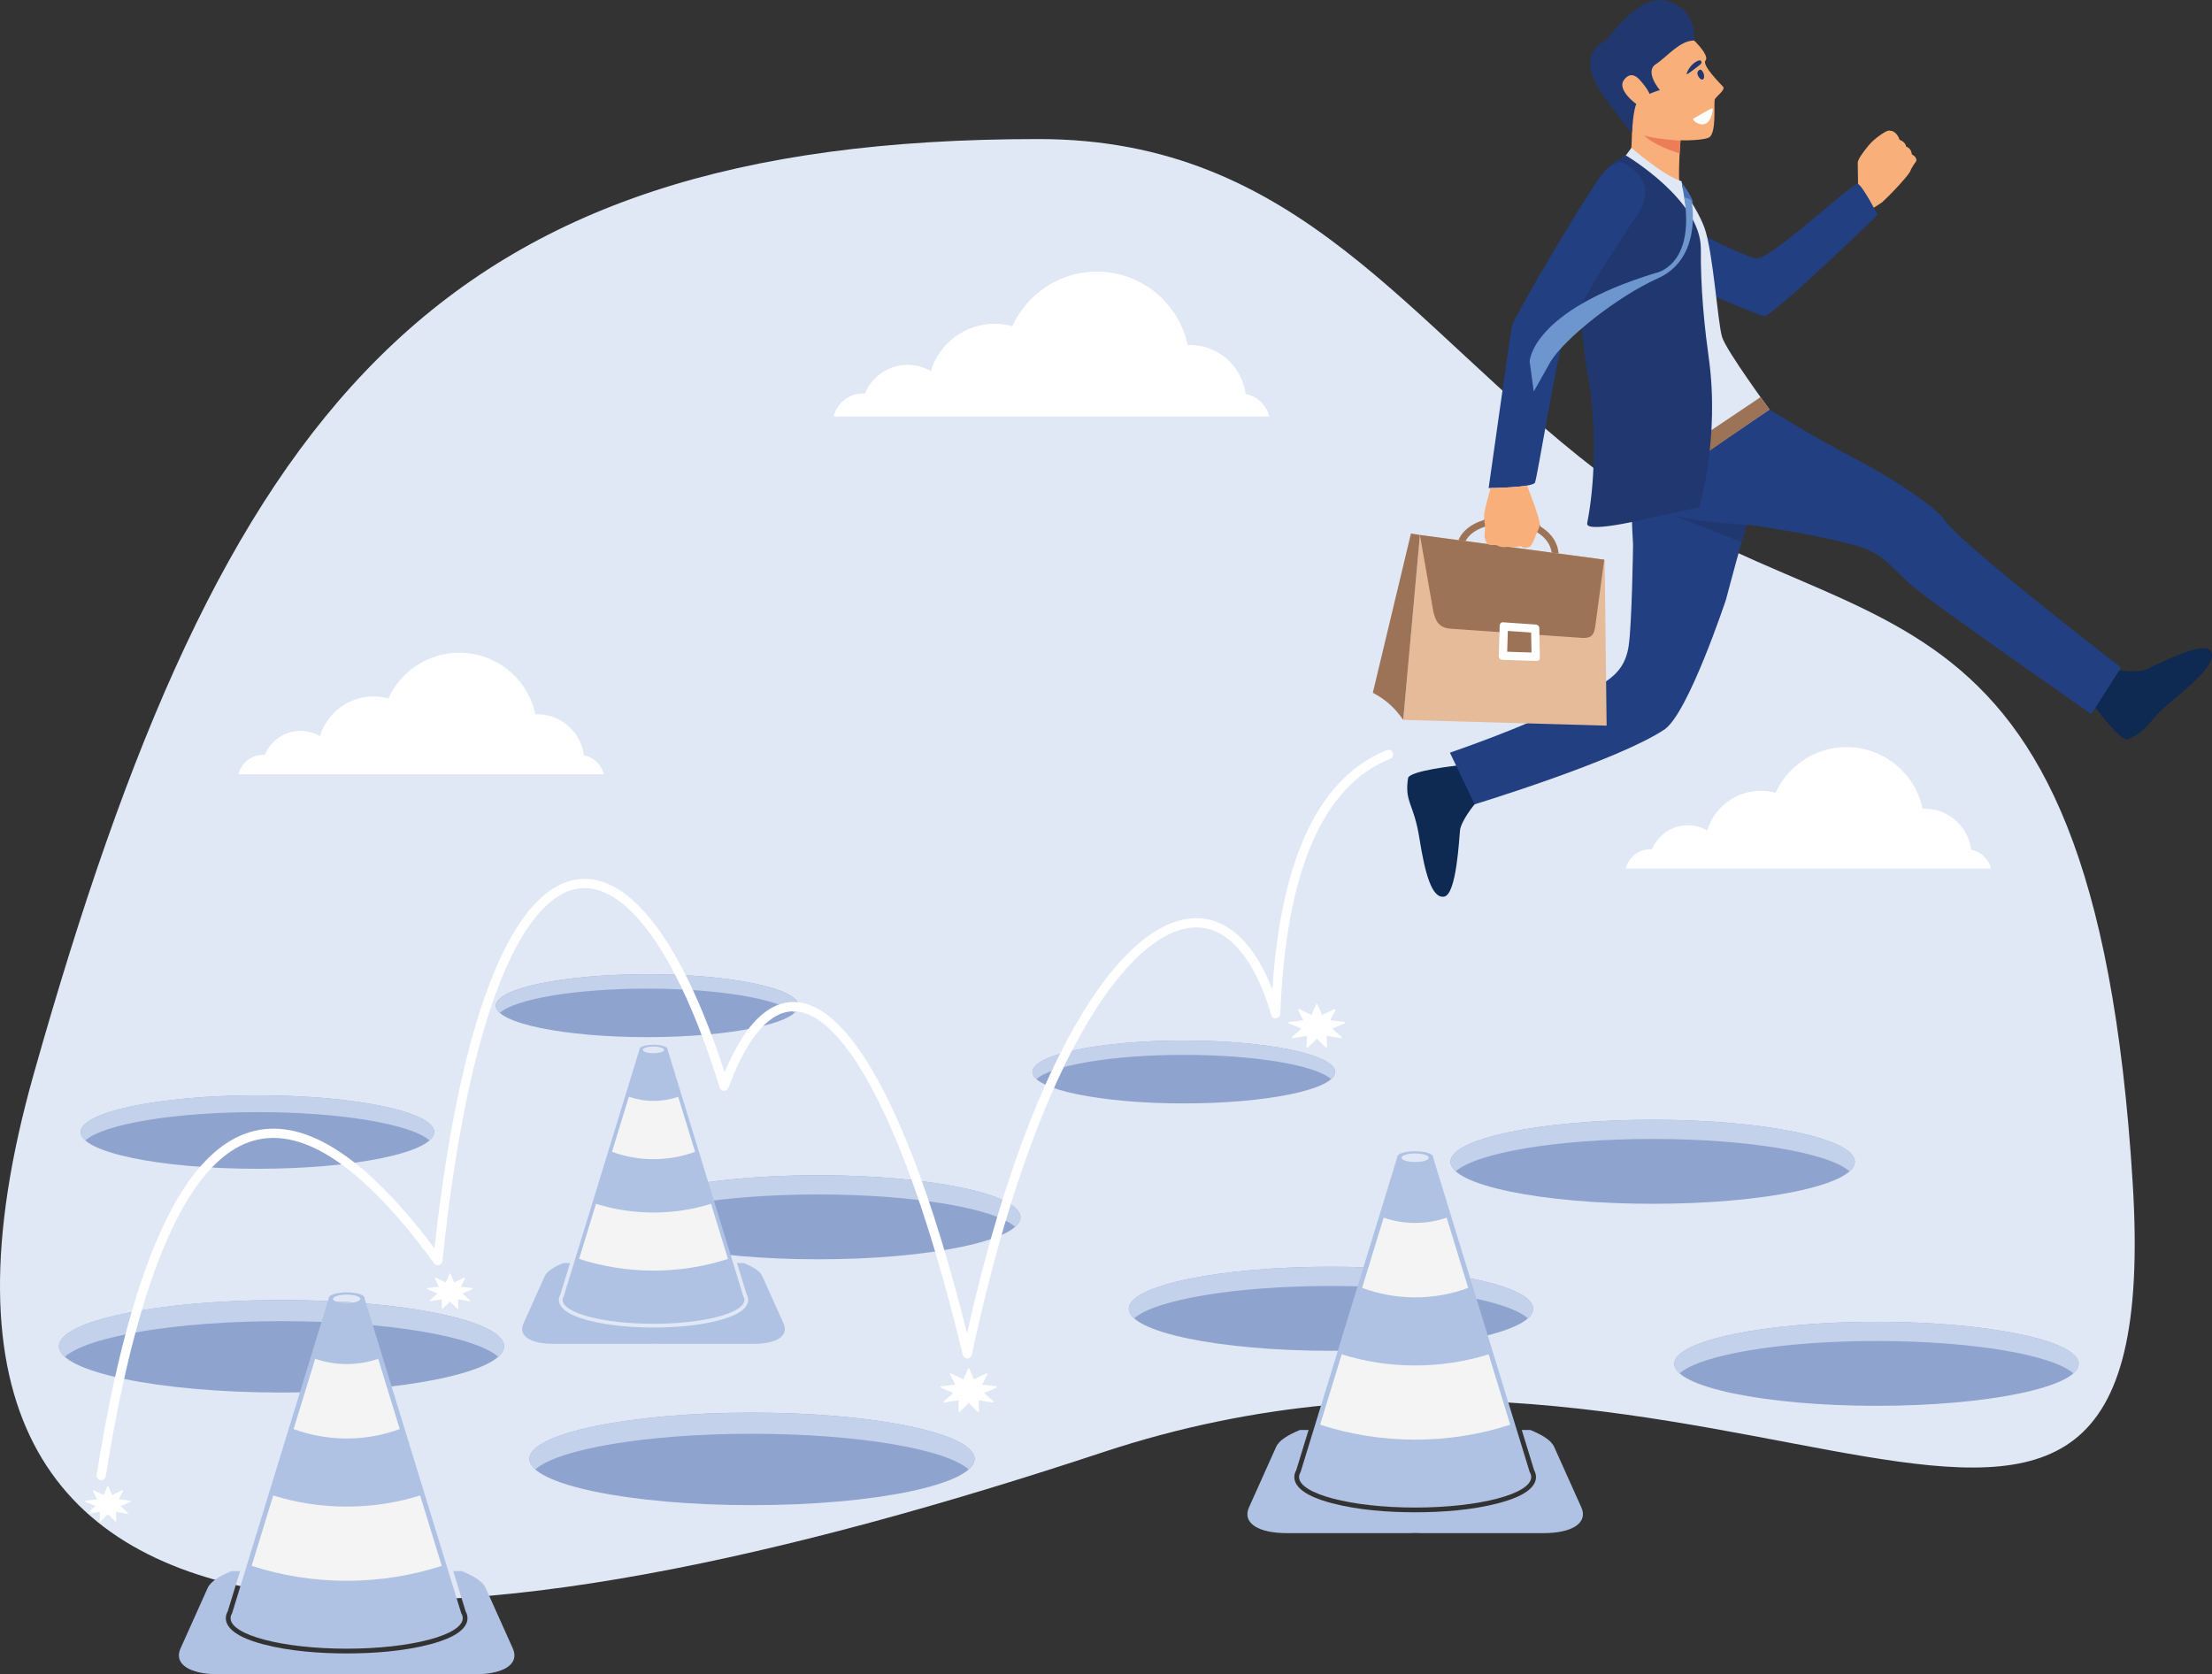 <?xml version="1.0" encoding="UTF-8"?><svg id="a" xmlns="http://www.w3.org/2000/svg" viewBox="0 0 2053.88 1554.63"><rect x="0" y="0" width="2053.88" height="1554.63" fill="#333333" stroke="none"/><path d="M964.21,129.12c241.51,0,343.26,172.8,517.61,307.13,230.77,177.79,461.51,62.06,498.46,662.76,32.88,534.63-377.46,57.88-956.03,249.39C445.69,1539.91-143.57,1617.04,31.28,997.4,206.13,377.76,403.06,129.12,964.21,129.12Z" style="fill:#e0e8f5; fill-rule:evenodd;"/><path d="M1099.15,1024.57c77.4,0,140.53-13.12,140.53-29.21s-63.13-29.21-140.53-29.21-140.53,13.12-140.53,29.21,63.13,29.21,140.53,29.21Z" style="fill:#8fa3cf; fill-rule:evenodd;"/><path d="M962.31,1002.03c14.53-12.92,70.27-22.54,136.84-22.54s122.31,9.62,136.83,22.54c2.42-2.15,3.69-4.38,3.69-6.68,0-16.13-62.92-29.22-140.52-29.22s-140.53,13.08-140.53,29.22c0,2.29,1.27,4.53,3.69,6.68Z" style="fill:#c4d1eb; fill-rule:evenodd;"/><ellipse cx="600.91" cy="933.83" rx="140.53" ry="29.21" style="fill:#8fa3cf;"/><path d="M464.07,940.51c14.52-12.92,70.28-22.53,136.84-22.53s122.31,9.62,136.84,22.53c2.41-2.14,3.69-4.38,3.69-6.68,0-16.13-62.92-29.21-140.53-29.21s-140.52,13.07-140.52,29.21c0,2.3,1.27,4.53,3.69,6.68Z" style="fill:#c4d1eb; fill-rule:evenodd;"/><path d="M1178.51,386.81h-404.44c2.9-12.28,13.94-21.43,27.11-21.43,.63,0,1.27,.02,1.9,.07,6.38-15.63,21.75-26.66,39.69-26.66,7.85,0,15.19,2.12,21.51,5.8,7.71-25.43,31.34-43.94,59.28-43.94,5.68,0,11.2,.77,16.42,2.21,13.53-29.87,43.6-50.64,78.52-50.64,41.43,0,76.02,29.23,84.28,68.19,.71-.02,1.4-.05,2.1-.05,26.53,0,48.43,19.84,51.67,45.49,10.82,2.03,19.44,10.31,21.96,20.95Z" style="fill:#fff; fill-rule:evenodd;"/><path d="M560.61,718.94H221.51c2.43-10.3,11.68-17.97,22.73-17.97,.53,0,1.06,.02,1.59,.06,5.36-13.11,18.23-22.36,33.28-22.36,6.58,0,12.74,1.78,18.04,4.86,6.47-21.31,26.27-36.84,49.7-36.84,4.76,0,9.39,.65,13.77,1.86,11.34-25.04,36.55-42.46,65.84-42.46,34.73,0,63.73,24.51,70.66,57.18,.59-.02,1.17-.05,1.75-.05,22.25,0,40.61,16.64,43.32,38.15,9.08,1.7,16.31,8.64,18.41,17.56Z" style="fill:#fff; fill-rule:evenodd;"/><path d="M1848.66,806.57h-339.09c2.43-10.31,11.68-17.97,22.73-17.97,.53,0,1.07,.02,1.59,.06,5.36-13.11,18.23-22.35,33.28-22.35,6.58,0,12.74,1.77,18.04,4.86,6.46-21.32,26.26-36.85,49.69-36.85,4.77,0,9.39,.66,13.78,1.86,11.34-25.04,36.55-42.46,65.84-42.46,34.72,0,63.72,24.51,70.66,57.18,.58-.02,1.17-.04,1.75-.04,22.25,0,40.61,16.64,43.31,38.14,9.08,1.71,16.31,8.64,18.42,17.57Z" style="fill:#fff; fill-rule:evenodd;"/><path d="M1474.72,318.13c7.16,19.88,29.07,30.21,48.95,23.05,19.89-7.16,30.21-29.07,23.05-48.96-7.16-19.88-29.07-30.19-48.95-23.05-19.89,7.16-30.21,29.07-23.05,48.95Z" style="fill:#4e66af; fill-rule:evenodd;"/><path d="M1353.71,710.78s8.56,16.08,12.22,22.68c3.65,6.62,10.18,6.98,6.2,10.33-3.98,3.36-15.63,19.19-16.48,27.15-.86,7.96-3.25,59.38-14.62,61.58-11.36,2.2-17.85-20.98-23.08-54.09-5.22-33.09-13.91-33.02-10.56-55.82,1.04-7.1,46.31-11.83,46.31-11.83Z" style="fill:#0e2952; fill-rule:evenodd;"/><polygon points="1366.2 705.4 1353.71 710.78 1369.27 741.08 1381.44 736.09 1366.2 705.4" style="fill:#eda580; fill-rule:evenodd;"/><path d="M1942.59,653.02s9.44-15.25,13.26-21.6c3.8-6.35,.88-12.07,5.69-10.35,4.82,1.72,23.97,3.81,31.14,.6,7.17-3.19,51.94-26.5,59.39-17.95,7.46,8.56-8.97,25.48-34.48,46.22-25.48,20.72-21.15,28.05-42.12,36.44-6.53,2.62-32.88-33.37-32.88-33.37Z" style="fill:#0e2952; fill-rule:evenodd;"/><polygon points="1933.63 646.76 1944.35 654.23 1961.18 626.17 1950.94 618.78 1933.63 646.76" style="fill:#eda580; fill-rule:evenodd;"/><path d="M1631.29,457.56c-2.4,6.06-5.85,17.14-9.55,29.77-1.52,5.17-3.08,10.6-4.62,16.04-7.43,26.38-14.45,53.18-14.45,53.18,0,0-35.15,106.16-57.31,120.89-43.65,29.01-176.15,69.4-176.15,69.4l-22.94-47.96s73.94-25.24,102.98-42.61c33.69-20.16,58.34-24.44,63.02-56.73,3.11-21.49,4.03-93.23,4.05-93.89-2.13-35.38-3.01-81.56,5.21-97.39,6.89-13.3,109.77,49.31,109.77,49.31Z" style="fill:#223f81; fill-rule:evenodd;"/><path d="M1806.07,483.46c-9.69-14.32-54.16-42.25-83.44-57.5-46.43-24.62-79.66-45.76-79.66-45.76,0,0-122.43,73.8-113.82,85.2,16.33,21.62,90.1,19.91,105.49,23.48l30.99,5.09s30.95,5.42,54.84,11.87c32.03,8.63,32.94,20.73,61.2,43.1,25.3,20.04,160.11,114.15,160.11,114.15l27.65-43.17s-148.3-114.23-163.35-136.46Z" style="fill:#223f81; fill-rule:evenodd;"/><path d="M1747.79,187.65s-9.8,6.9-15.81,9.56c-6.01,2.65-2.33-21.33-2.33-21.33l18.14,11.77Z" style="fill:#f9af79; fill-rule:evenodd;"/><path d="M1725.26,172.04s-.36-18.23-.32-21.01c.04-2.78,4.45-9.18,10.16-16.09,5.7-6.91,16.5-13.68,18.04-13.52,1.53,.17,3.17-.39,6.16,2.2,2.99,2.6,4.11,6.44,4.11,6.44,0,0,5.19,1.47,6.2,6.3,0,0,4.83,1.6,5.07,7.28,0,0,4.67,1.69,4.5,5.83,0,0-4.42,6.42-5.37,9.27-.93,2.85-14.46,18.19-26.02,28.9,0,0-10.92,3.83-22.53-15.6Z" style="fill:#f9af79; fill-rule:evenodd;"/><path d="M1751.57,123.18s-14.03,17.86-11.44,20.48c2.61,2.61,5.14,2,5.14,2l-2.44,9.97s2.1,7.51,9.67,3.03c0,0,1.25,7.22,8.04,2.01,0,0,2.95,4.41,6.52,2.54,3.56-1.86,12.13-13.72,12.13-13.72,0,0,1.15-3.58-4.03-6.09,0,0-.06-5.43-5.23-7.25,0,0-.54-4.37-6.15-6.29,0,0-2.51-9.43-10.64-8.42,0,0-.99,1-1.57,1.75Z" style="fill:#f9af79; fill-rule:evenodd;"/><path d="M1725.31,150.43s14.17-6.51,23.46-6.68c2.11-.03,4.16,.32,4.98,2.26,.82,1.94-.93,5.59-6.92,8.72-5.99,3.14-12.29,9.93-12.29,9.93,0,0-7.11,1.41-9.22-14.24Z" style="fill:#f9af79; fill-rule:evenodd;"/><path d="M1533.8,191.52s58.71,36.03,95.99,48.49c11.69,3.91,90.66-71,95.15-69.36,4.48,1.65,18.51,28.84,18.51,28.84,0,0-97.76,94.87-105.46,94-7.71-.86-122.38-50.3-131.62-60.35-9.24-10.03-14.57-24.55-5.25-35.77,13.1-15.77,32.67-5.85,32.67-5.85Z" style="fill:#223f81; fill-rule:evenodd;"/><path d="M1546.49,153.36s27.88,35.17,36.09,57.99c8.2,22.82,12.33,88.89,16.47,101.8,4.15,12.92,43.92,67.06,43.92,67.06l-124.67,84.6s-16.45-34.91-31.27-78.59c-14.82-43.66-14.88-83.81-20.6-109.77-19.51-88.55,43.21-132.16,43.21-132.16l36.85,9.07Z" style="fill:#e0e8f5; fill-rule:evenodd;"/><path d="M1569.23,33.86s18.86,17.03,14.39,22.32c-3.69,4.36,13.77,21.45,16.28,24.36,2.53,2.91-6.35,8.83-7.65,11.74-1.3,2.91,2.06,31.86-5.69,35.52-7.76,3.67-48.43,3.93-61.93-2.81-13.5-6.75-38.04-50.18-38.39-72.05-.36-21.87,49.84-48.78,82.99-19.08Z" style="fill:#f9af79; fill-rule:evenodd;"/><path d="M1560.37,130.63s-.2,2.49-.47,6.32c-.09,1.61-.2,3.47-.32,5.46-.09,1.52-.17,3.14-.25,4.8-.47,10.46-.65,23.03,.7,28.77,2.52,10.7-45.57-33.13-45.57-33.13,0,0,2.67-35.43-.66-75.04-3.35-39.6,46.56,62.83,46.56,62.83Z" style="fill:#f9af79; fill-rule:evenodd;"/><path d="M1573.12,37.62s3.52-26.89-23.56-36.29c-27.08-9.39-55.42,34.05-59.4,36.74-3.97,2.69-28.43,13.38-.17,52.42,24.85,34.32,25.36,32.12,25.36,32.12,0,0,1.12-22,4.5-26.93,5.29-7.69,21.34-12,21.34-12,0,0-14.45-17.1-3.83-24.02,10.63-6.92,22.45-22.22,35.76-22.03Z" style="fill:#20386f; fill-rule:evenodd;"/><path d="M1524.78,76.77c-1.98-2.35-9.43-12.81-16.99-2.43-7.57,10.38,16.44,26.57,18.28,26.23,1.85-.33,15.42-4.08-1.3-23.8Z" style="fill:#f9af79; fill-rule:evenodd;"/><path d="M1514.82,137.24s29.41,25.77,46.54,31.07l3.62,21.97-55.33-46,5.17-7.05Z" style="fill:#e0e8f5; fill-rule:evenodd;"/><polygon points="1642.97 380.21 1634.69 368.76 1512.15 451.06 1518.81 465.93 1642.97 380.21" style="fill:#9c7357; fill-rule:evenodd;"/><path d="M1579.27,231.11c-.07,8.58,.06,17.19,.39,25.77h0c.72,18.9,2.3,37.68,4.43,55.78,.75,6.45,1.6,12.82,2.46,19.09,10.52,74.6-8.59,138.88-8.59,138.88,0,0-57.4,15.37-73.68,10.75,0,0-24.86-81.4-34.41-164.88-.73-6.45-1.38-12.91-1.92-19.34h0c-12.37-72.2,.93-133.39,41.68-152.87,1.16,.69,70,41.76,69.62,86.82Z" style="fill:#20386f; fill-rule:evenodd;"/><path d="M1470.59,322.46s18.63,83.36,3.14,163.41c-2.09,10.84,67.14-7.01,67.14-7.01l-70.28-156.4Z" style="fill:#20386f; fill-rule:evenodd;"/><path d="M1560.37,130.63s-.2,2.49-.47,6.32c-.09,1.61-.2,3.47-.32,5.46-24.43-7.49-32.71-16.27-32.94-16.54,11.34,3.33,33.73,4.76,33.73,4.76Z" style="fill:#ed7d57; fill-rule:evenodd;"/><path d="M1561.58,169.61s9.48,12.5,10.35,18.08c.34,2.1-7.16,1.36-7.16,1.36l-3.19-19.44Z" style="fill:#466fb5; fill-rule:evenodd;"/><path d="M1621.74,487.33c-1.52,5.17-3.08,10.6-4.62,16.04l-62.29-24.4c.46,.09,7.92,1.84,17.51,3.57,9.91,1.79,49.39,4.79,49.39,4.79Z" style="fill:#20386f; fill-rule:evenodd;"/><path d="M1522.04,196.6s-54.86,80.47-70.99,120.28c-5.06,12.5-23.68,126.41-25.78,131.2-2.1,4.78-43.04,5.12-43.04,5.12,0,0,19.99-141.53,21.46-149.88,1.47-8.35,77.13-137.37,88.71-146.78,11.57-9.4,15.88-6.82,27.5,4.12,16.31,15.37,2.14,35.94,2.14,35.94Z" style="fill:#223f81; fill-rule:evenodd;"/><path d="M1570.74,187.08s10.39,52.73-31.51,71.45c-37.54,16.77-86.69,56.06-99.58,77.4l-15.52,27.59-3.83-27.9s1.6-46.95,116.65-82.03c0,0,37.01-5.85,26.92-70.18,0,0,6.75,.95,6.89,3.67Z" style="fill:#6d96ce; fill-rule:evenodd;"/><polygon points="1318.43 496.73 1302.91 668.44 1491.77 673.79 1489.97 519.72 1318.43 496.73" style="fill:#e5bb9a; fill-rule:evenodd;"/><path d="M1274.69,643.24c14.25,7.52,21.93,16.23,28.22,25.19l15.52-171.7-8.34-1.33-35.4,147.84Z" style="fill:#9c7357; fill-rule:evenodd;"/><path d="M1318.43,496.73l12.48,71.39c2.09,8.01,4.4,15.09,17.16,15.73l120.53,8.44c10.74,.76,11.72-4.6,12.79-11.88l8.15-60.74-171.11-22.93Z" style="fill:#9c7357; fill-rule:evenodd;"/><path d="M1395.4,577.81l30.66,2.11c1.68,.12,3.2,1.52,3.23,3.22l.52,27.55c.03,1.7-1.22,3.1-2.89,3.04l-32.06-1.04c-1.67-.06-3.29-1.5-3.23-3.21l.87-28.62c.06-1.71,1.21-3.15,2.9-3.04Z" style="fill:#fff; fill-rule:evenodd;"/><polygon points="1400.04 585.83 1399.45 605.15 1422.03 605.88 1421.68 587.33 1400.04 585.83" style="fill:#9c7357; fill-rule:evenodd;"/><path d="M1354.16,501.52c2.76-6.37,7.84-11.31,14.32-14.84,2.79-1.52,5.82-2.76,9.05-3.75,2.42-4.42,13.75-6.9,27.02-5.63,14.05,1.33,25.16,6.38,25.64,11.49,.82,.5,1.63,1.02,2.42,1.56,8.17,5.66,13.78,13.58,14.6,23.64l-6.43-.86c-1.11-7.44-5.5-13.35-11.71-17.66-.84-.58-1.71-1.14-2.61-1.66-4.8,2.54-13.72,3.73-23.75,2.77-10.5-1-19.36-4.08-23.37-7.69-2.81,.86-5.46,1.95-7.88,3.27-4.62,2.52-8.37,5.93-10.7,10.25l-6.6-.88Z" style="fill:#9c7357; fill-rule:evenodd;"/><path d="M1380.36,504.2s-2.04-4.35-1.99-6.69c0,0,.39-4.25,.49-7.29,.04-.96,.03-1.81-.02-2.35-.22-2.26-1.4-7.18-.43-12.79,.74-4.19,4.01-16.16,5.59-21.9,5.69-.09,23.62-.53,33.9-2.32,2.69,6.87,11.99,31.05,11.72,35.61-.04,.51-.09,1.03-.17,1.5-.7,4.5-3.11,7.53-3.75,9.84-.25,.85-3.18,9.11-5.65,10.01-3.41,1.25-6.29,.73-8.29-.76,0,0-6.79,2.15-11.25,.36,0,0-6.21,2.18-11.12-1.61,0,0-6.54,1.51-9.04-1.6Z" style="fill:#f9af79; fill-rule:evenodd;"/><path d="M1580.9,73.83c-2.11,1.07-7.89-6.44-2.78-9.01,2.74-1.37,6.22,7.27,2.78,9.01Z" style="fill:#20386f; fill-rule:evenodd;"/><path d="M1576.24,56.54c3.45-1.6,4.76,1.27,2.65,3.28-.61,.59-13.04,10.26-12.85,9.1,.28-2.35,3.63-9.37,10.19-12.38Z" style="fill:#20386f; fill-rule:evenodd;"/><path d="M1590.39,101.87c-3.21,23.58-20.79,9.79-17.91,8.15,14.71-8.3,18.31-11.03,17.91-8.15Z" style="fill:#fff; fill-rule:evenodd;"/><path d="M261.39,1293.02c113.83,0,206.66-19.3,206.66-42.96s-92.84-42.95-206.66-42.95-206.67,19.29-206.67,42.95,92.84,42.96,206.67,42.96Z" style="fill:#8fa3cf; fill-rule:evenodd;"/><path d="M60.14,1259.87c21.36-18.99,103.35-33.14,201.24-33.14s179.88,14.15,201.24,33.14c3.55-3.15,5.42-6.44,5.42-9.82,0-23.72-92.53-42.95-206.67-42.95s-206.66,19.23-206.66,42.95c0,3.38,1.88,6.67,5.42,9.82Z" style="fill:#c4d1eb; fill-rule:evenodd;"/><path d="M698.25,1397.6c113.83,0,206.66-19.3,206.66-42.96s-92.84-42.96-206.66-42.96-206.67,19.3-206.67,42.96,92.84,42.96,206.67,42.96Z" style="fill:#8fa3cf; fill-rule:evenodd;"/><path d="M497,1364.46c21.36-19,103.36-33.14,201.24-33.14s179.88,14.14,201.24,33.14c3.55-3.15,5.42-6.44,5.42-9.82,0-23.72-92.53-42.95-206.66-42.95s-206.67,19.23-206.67,42.95c0,3.38,1.88,6.67,5.42,9.82Z" style="fill:#c4d1eb; fill-rule:evenodd;"/><path d="M759.78,1169.31c103.41,0,187.74-17.53,187.74-39.03s-84.34-39.02-187.74-39.02-187.74,17.53-187.74,39.02,84.34,39.03,187.74,39.03Z" style="fill:#8fa3cf; fill-rule:evenodd;"/><path d="M576.96,1139.21c19.41-17.26,93.89-30.11,182.82-30.11s163.41,12.85,182.82,30.11c3.22-2.87,4.92-5.85,4.92-8.92,0-21.55-84.05-39.03-187.75-39.03s-187.74,17.48-187.74,39.03c0,3.07,1.7,6.05,4.92,8.92Z" style="fill:#c4d1eb; fill-rule:evenodd;"/><ellipse cx="1534.51" cy="1078.75" rx="187.74" ry="39.03" style="fill:#8fa3cf;"/><path d="M1351.69,1087.66c19.41-17.25,93.89-30.11,182.82-30.11s163.42,12.85,182.82,30.11c3.22-2.87,4.92-5.85,4.92-8.92,0-21.55-84.05-39.03-187.74-39.03s-187.74,17.48-187.74,39.03c0,3.07,1.71,6.05,4.92,8.92Z" style="fill:#c4d1eb; fill-rule:evenodd;"/><ellipse cx="1235.88" cy="1215.25" rx="187.75" ry="39.03" style="fill:#8fa3cf;"/><path d="M1053.06,1224.17c19.4-17.25,93.89-30.11,182.82-30.11s163.42,12.85,182.82,30.11c3.22-2.86,4.93-5.85,4.93-8.92,0-21.55-84.06-39.03-187.75-39.03s-187.75,17.47-187.75,39.03c0,3.06,1.71,6.06,4.93,8.92Z" style="fill:#c4d1eb; fill-rule:evenodd;"/><path d="M1742.35,1305.37c103.4,0,187.74-17.53,187.74-39.03s-84.34-39.02-187.74-39.02-187.75,17.53-187.75,39.02,84.33,39.03,187.75,39.03Z" style="fill:#8fa3cf; fill-rule:evenodd;"/><path d="M1559.53,1275.27c19.4-17.25,93.89-30.11,182.82-30.11s163.42,12.85,182.82,30.11c3.22-2.87,4.93-5.85,4.93-8.92,0-21.56-84.06-39.03-187.75-39.03s-187.74,17.47-187.74,39.03c0,3.07,1.7,6.05,4.92,8.92Z" style="fill:#c4d1eb; fill-rule:evenodd;"/><path d="M239.02,1085.27c90.4,0,164.14-15.33,164.14-34.11s-73.73-34.11-164.14-34.11-164.13,15.32-164.13,34.11,73.73,34.11,164.13,34.11Z" style="fill:#8fa3cf; fill-rule:evenodd;"/><path d="M79.19,1058.96c16.97-15.08,82.09-26.32,159.83-26.32s142.86,11.23,159.83,26.32c2.82-2.5,4.31-5.11,4.31-7.8,0-18.84-73.49-34.11-164.14-34.11s-164.14,15.27-164.14,34.11c0,2.69,1.49,5.29,4.31,7.8Z" style="fill:#c4d1eb; fill-rule:evenodd;"/><path d="M98.23,1370.79c-.37,2.35-2.57,3.94-4.92,3.57-2.34-.36-3.94-2.57-3.57-4.91,18.74-117.75,43.96-204.25,75.7-257.49,18.46-30.95,39.23-50.86,62.32-59.31,23.34-8.54,48.76-5.36,76.26,9.92,30.47,16.94,63.6,48.93,99.41,96.53,16.77-153.72,45.66-252.86,79.82-302.89,15.64-22.91,32.56-35.83,50.11-39.24,17.77-3.44,35.84,2.83,53.56,18.33,30.4,26.57,60.16,80.99,85.84,160.39,10.97-26.25,23.12-44.41,36.12-54.73,13.6-10.8,28.07-13.26,43.06-7.68,14.29,5.32,28.88,18.15,43.45,38.16,34.84,47.87,70.48,138.1,102.51,266.69,37.67-168.45,87.97-281.28,136.77-339.05,19.49-23.08,38.89-37.55,57.31-43.44,19.05-6.1,36.96-3.14,52.78,8.82,14.21,10.74,26.65,28.84,36.59,54.24,3.87-57.46,13.67-104.21,29.37-140.25,17.95-41.19,43.63-68.5,77.04-81.93,2.2-.88,4.71,.19,5.59,2.39,.88,2.2-.19,4.71-2.39,5.59-31.22,12.55-55.35,38.35-72.36,77.38-17.25,39.59-27.2,92.7-29.84,159.32,0,1.86-1.22,3.57-3.09,4.12-2.28,.67-4.67-.63-5.34-2.91-10.28-34.94-24.3-58.66-40.76-71.1-13.48-10.18-28.73-12.7-44.97-7.5-16.88,5.4-34.93,18.99-53.37,40.81-49.72,58.85-101.14,176.39-138.89,353.44-.35,1.57-1.55,2.89-3.22,3.29-2.31,.55-4.62-.88-5.17-3.18-32.89-137.1-69.7-232.5-105.52-281.69-13.55-18.61-26.82-30.42-39.51-35.15-11.98-4.47-23.65-2.42-34.71,6.36-13.58,10.78-26.34,31.42-37.87,62.27-.44,1.23-1.44,2.24-2.79,2.66-2.26,.7-4.67-.58-5.37-2.84-26.01-84.15-56.27-141.2-86.94-168.02-15.63-13.66-31.25-19.25-46.29-16.33-15.27,2.96-30.33,14.69-44.62,35.63-34.21,50.11-63.11,151.41-79.54,309.87-.13,1.17-.73,2.28-1.75,3.03-1.92,1.39-4.6,.96-6-.95-37.57-51.47-71.97-85.58-103.22-102.95-25.19-14-48.24-16.99-69.15-9.35-21.16,7.74-40.46,26.41-57.88,55.64-31.17,52.28-56.01,137.76-74.59,254.42Z" style="fill:#fff; fill-rule:evenodd;"/><path d="M100.74,1380.24l3.41,7.96,9.25-4.42c.29-.13,.63-.02,.77,.27,.08,.17,.07,.36,0,.51l-3.83,7.62,10.53,1.24c.32,.04,.54,.32,.51,.64-.03,.21-.17,.38-.35,.46l-9.25,3.93,6.92,6.12c.24,.21,.26,.58,.05,.81-.13,.15-.33,.21-.52,.19l-10.56-1.68,.27,8.28c0,.32-.24,.58-.56,.59-.16,0-.31-.06-.42-.17l-6.75-6.62-6.75,6.62c-.23,.22-.59,.22-.81,0-.11-.12-.17-.28-.16-.43l.27-8.28-10.56,1.68c-.32,.05-.61-.17-.66-.48-.03-.21,.05-.4,.2-.52l6.91-6.12-9.25-3.93c-.29-.12-.43-.46-.3-.75,.08-.2,.26-.32,.46-.35l10.54-1.24-3.84-7.62c-.14-.28-.03-.62,.26-.77,.18-.09,.38-.08,.54,0l9.22,4.41,3.41-7.96c.13-.29,.46-.43,.75-.31,.14,.06,.25,.17,.3,.31Z" style="fill:#fff; fill-rule:evenodd;"/><path d="M418.31,1182.86l3.41,7.96,9.25-4.43c.28-.13,.63-.02,.77,.28,.08,.17,.07,.35,0,.5l-3.83,7.62,10.54,1.23c.31,.04,.54,.32,.51,.64-.03,.21-.16,.38-.35,.47l-9.25,3.93,6.92,6.12c.24,.21,.26,.57,.05,.81-.13,.15-.33,.21-.52,.18l-10.56-1.67,.27,8.28c0,.32-.24,.58-.55,.59-.17,0-.31-.06-.42-.17l-6.75-6.63-6.75,6.63c-.23,.22-.59,.22-.81,0-.11-.12-.17-.27-.17-.43l.27-8.27-10.56,1.67c-.32,.06-.61-.17-.66-.47-.03-.21,.05-.4,.2-.53l6.91-6.12-9.25-3.93c-.29-.13-.43-.47-.3-.76,.08-.2,.26-.32,.47-.35l10.53-1.23-3.84-7.62c-.14-.28-.03-.62,.26-.77,.18-.09,.38-.08,.54,0l9.22,4.42,3.41-7.96c.12-.29,.46-.43,.75-.3,.14,.06,.24,.17,.3,.3Z" style="fill:#fff; fill-rule:evenodd;"/><path d="M900.06,1270.92l4.22,9.85,11.46-5.48c.36-.17,.78-.02,.95,.33,.1,.21,.09,.43,0,.62l-4.74,9.43,13.04,1.53c.39,.04,.67,.4,.63,.78-.03,.27-.2,.48-.43,.58l-11.45,4.87,8.57,7.58c.29,.25,.32,.7,.06,1-.17,.19-.41,.27-.64,.24l-13.08-2.08,.34,10.25c.02,.4-.29,.73-.69,.73-.2,0-.38-.07-.52-.21l-8.35-8.2-8.35,8.2c-.28,.28-.73,.28-1.01,0-.14-.14-.21-.33-.2-.52l.34-10.25-13.08,2.08c-.39,.06-.75-.2-.81-.59-.04-.25,.06-.5,.25-.66l8.56-7.57-11.45-4.87c-.36-.15-.53-.57-.38-.93,.11-.25,.33-.4,.58-.43l13.04-1.53-4.74-9.43c-.18-.35-.04-.77,.32-.96,.22-.11,.46-.09,.66,.02l11.42,5.46,4.22-9.85c.15-.36,.57-.53,.94-.37,.17,.07,.3,.21,.38,.37Z" style="fill:#fff; fill-rule:evenodd;"/><path d="M1223.32,932.61l4.23,9.85,11.46-5.48c.35-.17,.77-.02,.94,.34,.1,.2,.09,.43,0,.62l-4.74,9.43,13.04,1.52c.39,.05,.67,.4,.62,.79-.03,.26-.2,.47-.43,.58l-11.46,4.87,8.57,7.58c.29,.26,.32,.71,.06,1-.17,.19-.41,.27-.64,.23l-13.08-2.07,.33,10.25c.02,.4-.29,.72-.68,.74-.21,0-.4-.08-.52-.21l-8.36-8.2-8.36,8.2c-.28,.28-.73,.27-1,0-.14-.15-.21-.34-.2-.52l.33-10.25-13.08,2.07c-.38,.06-.74-.2-.81-.58-.05-.26,.06-.51,.24-.66l8.56-7.57-11.46-4.87c-.36-.16-.53-.58-.38-.93,.11-.25,.33-.4,.58-.43l13.04-1.52-4.74-9.43c-.18-.35-.04-.78,.32-.96,.21-.11,.46-.09,.66,.02l11.41,5.46,4.23-9.85c.15-.36,.58-.53,.93-.38,.18,.08,.31,.21,.38,.38Z" style="fill:#fff; fill-rule:evenodd;"/><path d="M606.79,971.73c-5.46,0-9.9,1.38-9.9,3.1s4.44,3.1,9.9,3.1,9.9-1.38,9.9-3.1-4.42-3.1-9.9-3.1h0Zm83.31,231.67c.71,1.17,1.09,2.36,1.09,3.59,0,12.25-37.79,22.2-84.39,22.2s-84.41-9.95-84.41-22.2c0-1.22,.39-2.43,1.12-3.6l70.26-228.9c-.02-.1-.03-.2-.03-.3,0-2.26,5.85-4.09,13.06-4.09s13.06,1.83,13.06,4.09c0,.1-.01,.2-.04,.3l70.28,228.92h0Z" style="fill:#b0c2e4; fill-rule:evenodd;"/><path d="M568.23,1069.47c12.04,4.45,25.02,6.87,38.57,6.87s26.53-2.43,38.58-6.87l-15.68-51.08c-7.14,2.48-14.85,3.83-22.9,3.83s-15.75-1.35-22.89-3.83l-15.67,51.08h0Zm38.57,56.41c-18.67,0-36.64-2.84-53.4-8.09l-15.7,51.16c21.69,7.04,44.93,10.86,69.1,10.86s47.42-3.82,69.11-10.87l-15.7-51.15c-16.77,5.25-34.73,8.09-53.41,8.09h0Z" style="fill:#f4f4f4; fill-rule:evenodd;"/><path d="M690.54,1172.77c8.08,3.3,15.09,7.28,17.34,12.29l19.74,43.99c4.95,11.01-6.04,18.75-27.69,18.75h-88.51c-1.54,0-3.08-.04-4.63-.13-1.54,.09-3.09,.13-4.61,.13h-88.51c-21.65,0-32.64-7.73-27.69-18.75l19.75-43.99c2.25-5.01,9.26-8.98,17.33-12.29h6.24l-8.97,29.21c-.87,1.54-1.38,3.22-1.38,5.01,0,11.12,18.92,16.83,27.3,19.03,19.06,5.01,40.91,6.62,60.56,6.62s41.5-1.61,60.56-6.62c8.38-2.2,27.3-7.91,27.3-19.03,0-1.78-.51-3.45-1.37-4.99l-8.97-29.23h6.23Z" style="fill:#b0c2e4; fill-rule:evenodd;"/><path d="M321.88,1202.1c-6.98,0-12.64,1.77-12.64,3.96s5.66,3.96,12.64,3.96,12.65-1.77,12.65-3.96-5.66-3.96-12.65-3.96h0Zm106.38,295.85c.91,1.49,1.4,3.02,1.4,4.57,0,15.66-48.25,28.35-107.78,28.35s-107.78-12.69-107.78-28.35c0-1.56,.5-3.1,1.43-4.6l89.72-292.3c-.03-.13-.04-.25-.04-.38,0-2.89,7.46-5.22,16.67-5.22s16.69,2.33,16.69,5.22c0,.13-.02,.25-.05,.38l89.74,292.33h0Z" style="fill:#b0c2e4; fill-rule:evenodd;"/><path d="M272.64,1326.92c15.37,5.68,31.95,8.78,49.25,8.78s33.88-3.1,49.26-8.78l-20.02-65.22c-9.12,3.17-18.96,4.9-29.25,4.9s-20.11-1.73-29.23-4.9l-20.02,65.22h0Zm49.25,72.03c-23.84,0-46.79-3.64-68.19-10.34l-20.05,65.33c27.7,9,57.38,13.88,88.25,13.88s60.56-4.88,88.26-13.89l-20.05-65.33c-21.41,6.7-44.35,10.34-68.2,10.34h0Z" style="fill:#f4f4f4; fill-rule:evenodd;"/><path d="M428.83,1458.83c10.31,4.21,19.26,9.3,22.13,15.69l25.21,56.16c6.32,14.07-7.71,23.95-35.36,23.95h-113.02c-1.97,0-3.94-.05-5.91-.16-1.96,.11-3.95,.16-5.89,.16h-113.03c-27.65,0-41.69-9.86-35.36-23.95l25.21-56.16c2.87-6.4,11.82-11.48,22.14-15.69h7.96l-11.45,37.3c-1.11,1.97-1.77,4.11-1.77,6.39,0,14.21,24.17,21.49,34.85,24.31,24.34,6.39,52.24,8.45,77.34,8.45s52.99-2.05,77.33-8.45c10.7-2.82,34.86-10.1,34.86-24.31,0-2.27-.65-4.41-1.75-6.36l-11.46-37.33h7.96Z" style="fill:#b0c2e4; fill-rule:evenodd;"/><path d="M1313.98,1071.05c-6.98,0-12.64,1.77-12.64,3.95s5.66,3.97,12.64,3.97,12.65-1.78,12.65-3.97-5.66-3.95-12.65-3.95h0Zm106.38,295.85c.91,1.49,1.4,3.01,1.4,4.57,0,15.65-48.25,28.35-107.78,28.35s-107.78-12.7-107.78-28.35c0-1.56,.5-3.1,1.43-4.6l89.71-292.31c-.03-.13-.03-.25-.03-.38,0-2.88,7.46-5.21,16.67-5.21s16.69,2.33,16.69,5.21c0,.13-.02,.25-.05,.38l89.74,292.33h0Z" style="fill:#b0c2e4; fill-rule:evenodd;"/><path d="M1264.74,1195.86c15.37,5.68,31.95,8.79,49.25,8.79s33.89-3.1,49.27-8.79l-20.03-65.22c-9.12,3.17-18.96,4.9-29.25,4.9s-20.11-1.73-29.22-4.9l-20.02,65.22h0Zm49.25,72.04c-23.84,0-46.79-3.64-68.19-10.34l-20.05,65.33c27.7,8.99,57.38,13.87,88.25,13.87s60.56-4.88,88.26-13.88l-20.06-65.33c-21.42,6.7-44.34,10.34-68.2,10.34h0Z" style="fill:#f4f4f4; fill-rule:evenodd;"/><path d="M1420.93,1327.79c10.31,4.21,19.26,9.3,22.13,15.68l25.22,56.17c6.32,14.07-7.72,23.95-35.36,23.95h-113.02c-1.96,0-3.93-.06-5.91-.16-1.96,.1-3.95,.16-5.89,.16h-113.02c-27.66,0-41.69-9.87-35.36-23.95l25.21-56.17c2.87-6.39,11.82-11.47,22.14-15.68h7.96l-11.44,37.3c-1.12,1.96-1.77,4.11-1.77,6.39,0,14.21,24.16,21.49,34.85,24.3,24.34,6.4,52.24,8.45,77.34,8.45s53-2.05,77.33-8.45c10.71-2.81,34.86-10.1,34.86-24.3,0-2.27-.65-4.41-1.74-6.36l-11.46-37.33h7.96Z" style="fill:#b0c2e4; fill-rule:evenodd;"/></svg>